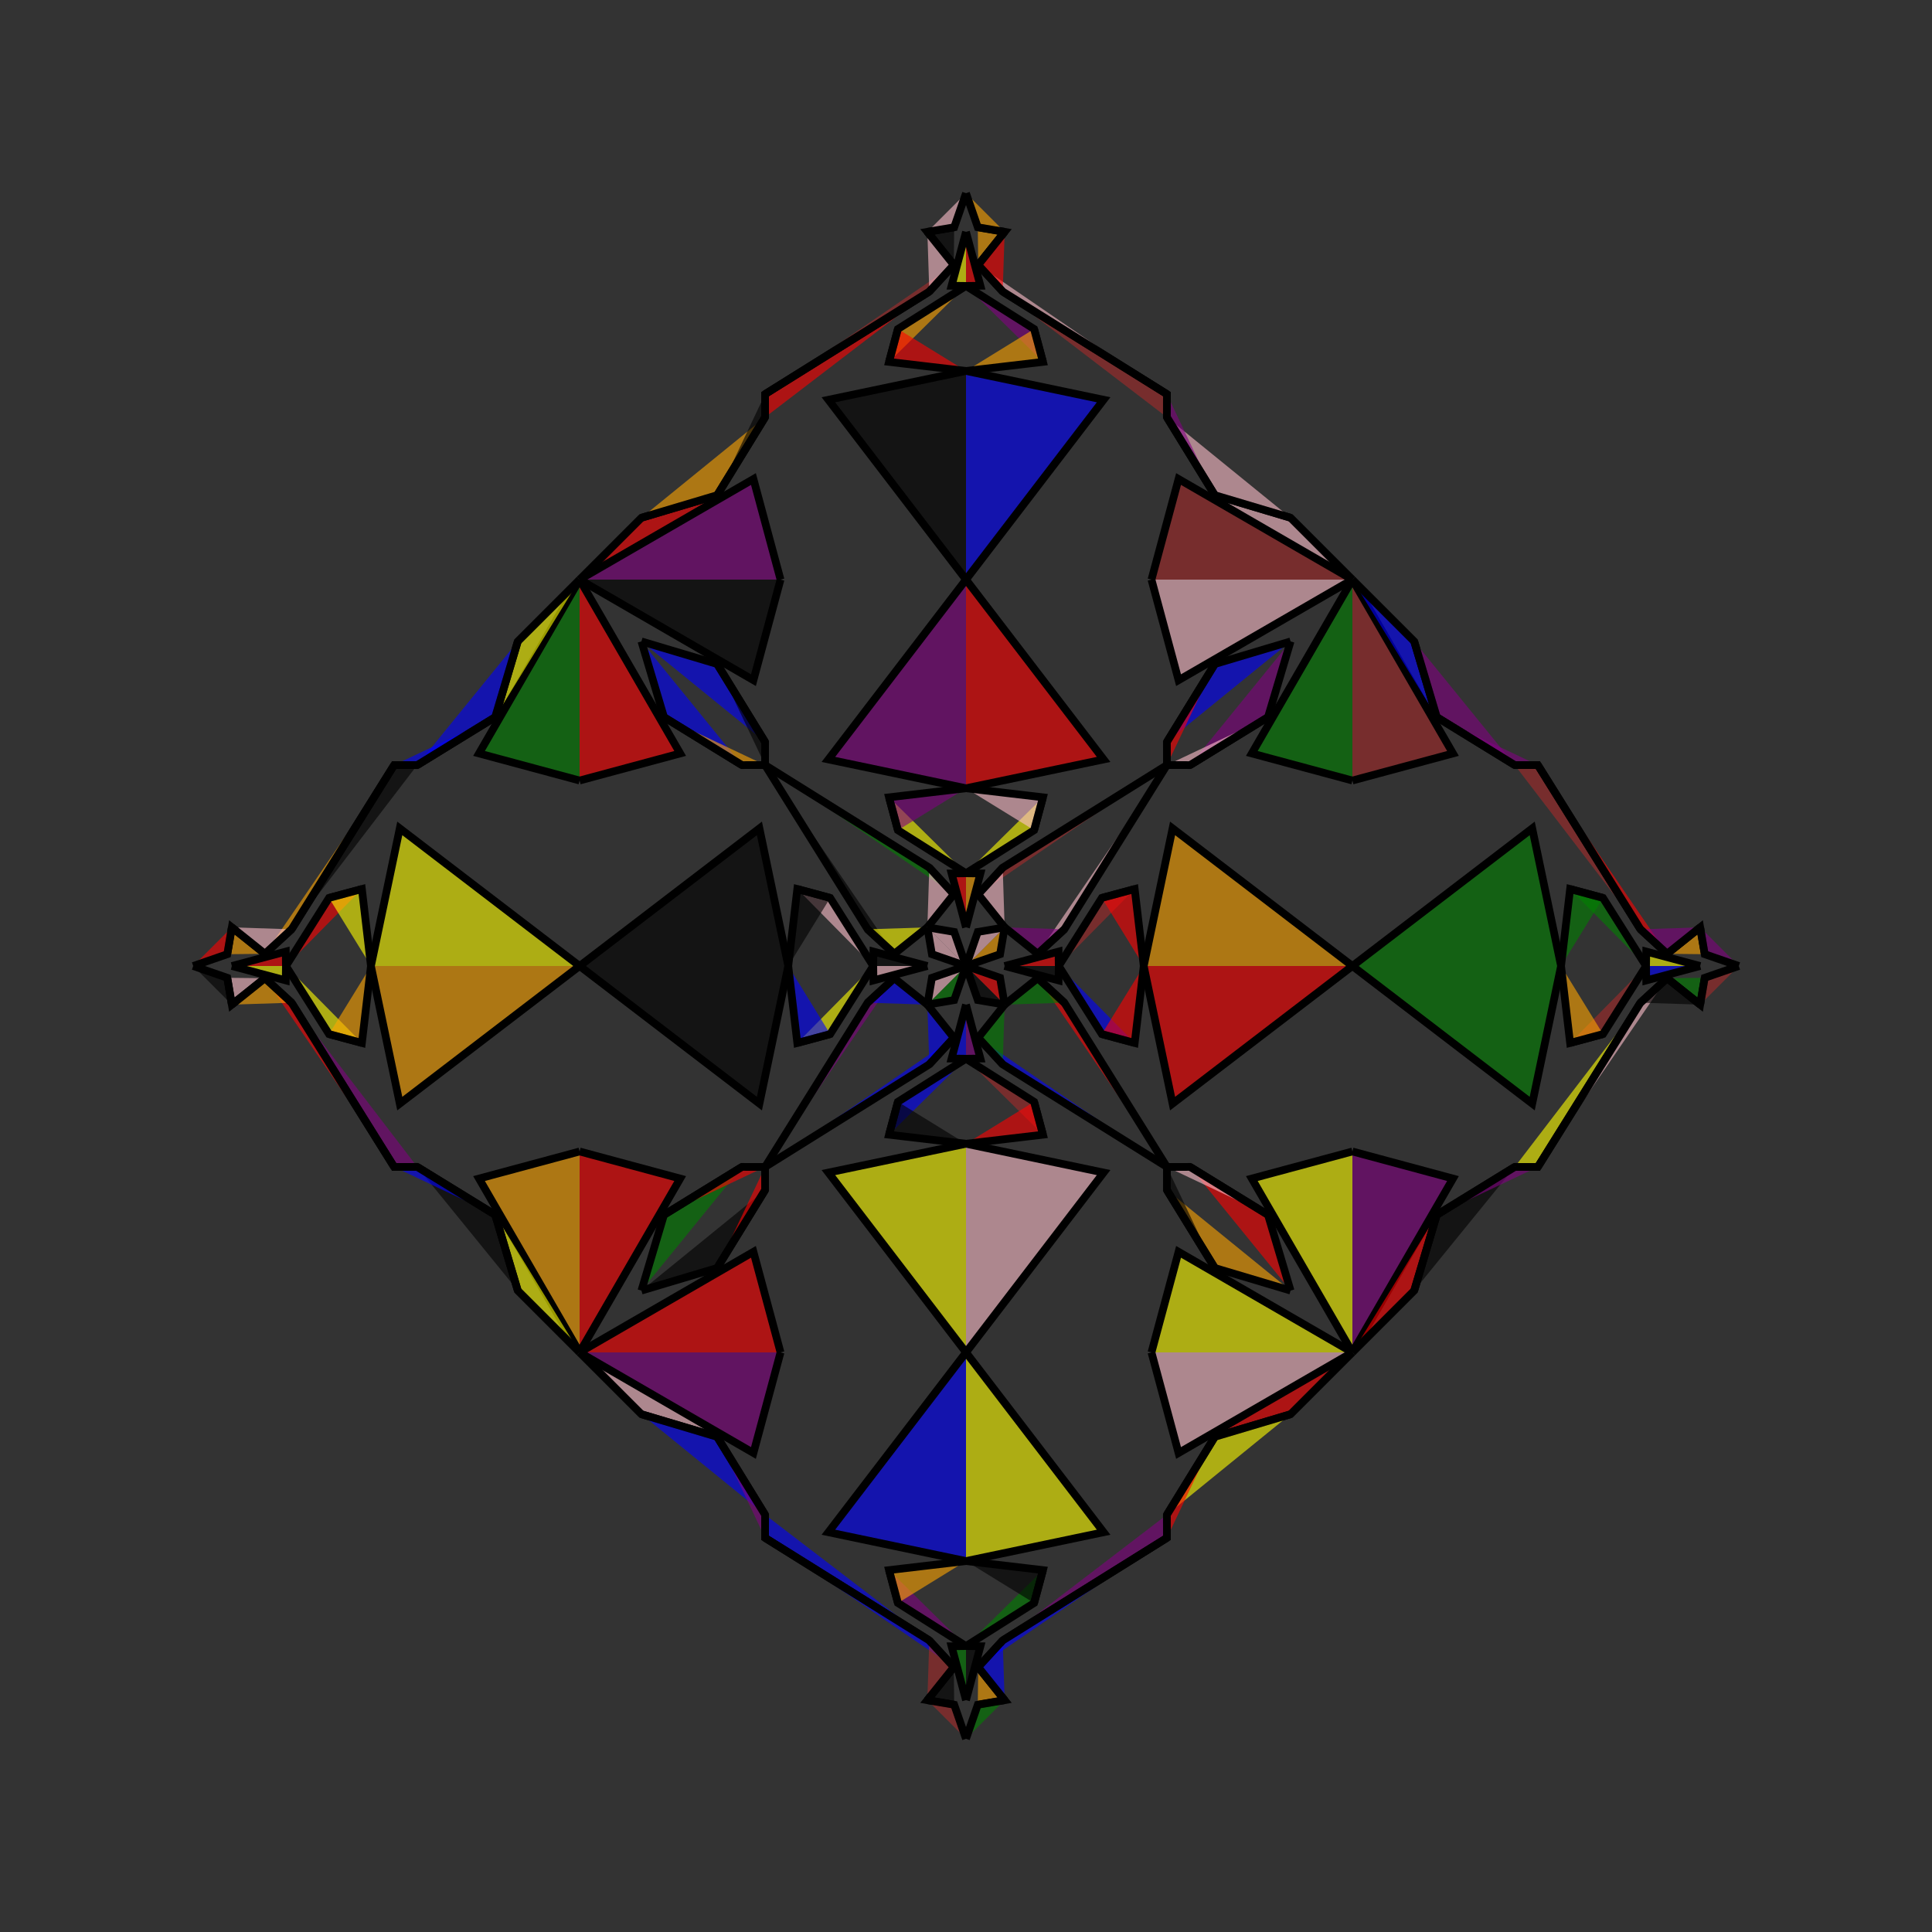 <?xml version="1.0" encoding="UTF-8"?>
<svg xmlns="http://www.w3.org/2000/svg" xmlns:xlink="http://www.w3.org/1999/xlink"
     width="250" height="250" viewBox="-125.0 -125.0 250 250">
<rect x="-125.0" y="-125.0" width="250" height="250" fill="#333333" stroke="none"/>
<defs>
</defs>
<path d="M1.579,90.722 L5.0,95.0 L1.527,95.591" fill="orange" fill-opacity="0.6" stroke="black" stroke-width="1" />
<path d="M1.579,-90.722 L5.0,-95.0 L1.527,-95.591" fill="orange" fill-opacity="0.6" stroke="black" stroke-width="1" />
<path d="M5.0,-0.0 L11.976,-1.864 L12.0,-0.0" fill="red" fill-opacity="0.6" stroke="black" stroke-width="1" />
<path d="M5.0,-0.0 L11.976,1.864 L12.0,-0.0" fill="black" fill-opacity="0.6" stroke="black" stroke-width="1" />
<path d="M12.0,-0.0 L17.573,-8.811 L21.828,-9.958" fill="brown" fill-opacity="0.6" stroke="black" stroke-width="1" />
<path d="M12.0,-0.0 L17.573,8.811 L21.828,9.958" fill="blue" fill-opacity="0.6" stroke="black" stroke-width="1" />
<path d="M17.573,-8.811 L21.828,-9.958 L23.0,-0.0" fill="red" fill-opacity="0.6" stroke="black" stroke-width="1" />
<path d="M17.573,8.811 L21.828,9.958 L23.0,-0.0" fill="red" fill-opacity="0.6" stroke="black" stroke-width="1" />
<path d="M23.0,-0.0 L26.731,-17.808 L50.0,-0.0" fill="orange" fill-opacity="0.6" stroke="black" stroke-width="1" />
<path d="M23.0,-0.0 L26.731,17.808 L50.0,-0.0" fill="red" fill-opacity="0.6" stroke="black" stroke-width="1" />
<path d="M50.0,-24.0 L36.985,-27.505 L50.0,-50.0" fill="green" fill-opacity="0.6" stroke="black" stroke-width="1" />
<path d="M50.0,24.0 L36.985,27.505 L50.0,50.0" fill="yellow" fill-opacity="0.6" stroke="black" stroke-width="1" />
<path d="M50.0,50.0 L42.0,58.0 L32.198,60.923" fill="red" fill-opacity="0.6" stroke="black" stroke-width="1" />
<path d="M50.0,-50.0 L42.0,-58.0 L32.198,-60.923" fill="pink" fill-opacity="0.6" stroke="black" stroke-width="1" />
<path d="M42.0,-42.0 L39.077,-32.198 L28.989,-25.996" fill="purple" fill-opacity="0.6" stroke="black" stroke-width="1" />
<path d="M42.0,42.0 L39.077,32.198 L28.989,25.996" fill="red" fill-opacity="0.6" stroke="black" stroke-width="1" />
<path d="M39.077,-32.198 L28.989,-25.996 L26.0,-26.0" fill="pink" fill-opacity="0.6" stroke="black" stroke-width="1" />
<path d="M39.077,32.198 L28.989,25.996 L26.0,26.0" fill="pink" fill-opacity="0.6" stroke="black" stroke-width="1" />
<path d="M25.996,71.011 L26.0,74.0 L4.749,87.271" fill="purple" fill-opacity="0.6" stroke="black" stroke-width="1" />
<path d="M25.996,-71.011 L26.0,-74.0 L4.749,-87.271" fill="brown" fill-opacity="0.6" stroke="black" stroke-width="1" />
<path d="M26.0,-26.0 L12.729,-4.749 L9.278,-1.579" fill="pink" fill-opacity="0.6" stroke="black" stroke-width="1" />
<path d="M26.0,26.0 L12.729,4.749 L9.278,1.579" fill="red" fill-opacity="0.6" stroke="black" stroke-width="1" />
<path d="M12.729,-4.749 L9.278,-1.579 L5.0,-5.0" fill="purple" fill-opacity="0.6" stroke="black" stroke-width="1" />
<path d="M12.729,4.749 L9.278,1.579 L5.0,5.0" fill="green" fill-opacity="0.6" stroke="black" stroke-width="1" />
<path d="M5.0,-5.0 L4.409,-1.527 L0.0,-0.0" fill="orange" fill-opacity="0.6" stroke="black" stroke-width="1" />
<path d="M5.0,5.0 L4.409,1.527 L0.0,-0.0" fill="red" fill-opacity="0.6" stroke="black" stroke-width="1" />
<path d="M-1.579,90.722 L-5.0,95.0 L-1.527,95.591" fill="black" fill-opacity="0.6" stroke="black" stroke-width="1" />
<path d="M-1.579,-90.722 L-5.0,-95.0 L-1.527,-95.591" fill="black" fill-opacity="0.6" stroke="black" stroke-width="1" />
<path d="M-5.0,-0.0 L-11.976,-1.864 L-12.0,-0.0" fill="black" fill-opacity="0.6" stroke="black" stroke-width="1" />
<path d="M-5.0,-0.0 L-11.976,1.864 L-12.0,-0.0" fill="pink" fill-opacity="0.6" stroke="black" stroke-width="1" />
<path d="M-12.0,-0.0 L-17.573,-8.811 L-21.828,-9.958" fill="pink" fill-opacity="0.6" stroke="black" stroke-width="1" />
<path d="M-12.0,-0.0 L-17.573,8.811 L-21.828,9.958" fill="yellow" fill-opacity="0.6" stroke="black" stroke-width="1" />
<path d="M-17.573,-8.811 L-21.828,-9.958 L-23.0,-0.0" fill="black" fill-opacity="0.6" stroke="black" stroke-width="1" />
<path d="M-17.573,8.811 L-21.828,9.958 L-23.0,-0.0" fill="blue" fill-opacity="0.6" stroke="black" stroke-width="1" />
<path d="M-23.0,-0.0 L-26.731,-17.808 L-50.0,-0.0" fill="black" fill-opacity="0.6" stroke="black" stroke-width="1" />
<path d="M-23.0,-0.0 L-26.731,17.808 L-50.0,-0.0" fill="black" fill-opacity="0.6" stroke="black" stroke-width="1" />
<path d="M-50.0,-24.0 L-36.985,-27.505 L-50.0,-50.0" fill="red" fill-opacity="0.6" stroke="black" stroke-width="1" />
<path d="M-50.0,24.0 L-36.985,27.505 L-50.0,50.0" fill="red" fill-opacity="0.6" stroke="black" stroke-width="1" />
<path d="M-50.0,50.0 L-42.0,58.0 L-32.198,60.923" fill="pink" fill-opacity="0.6" stroke="black" stroke-width="1" />
<path d="M-50.0,-50.0 L-42.0,-58.0 L-32.198,-60.923" fill="red" fill-opacity="0.6" stroke="black" stroke-width="1" />
<path d="M-42.0,-42.0 L-39.077,-32.198 L-28.989,-25.996" fill="blue" fill-opacity="0.6" stroke="black" stroke-width="1" />
<path d="M-42.0,42.0 L-39.077,32.198 L-28.989,25.996" fill="green" fill-opacity="0.6" stroke="black" stroke-width="1" />
<path d="M-39.077,-32.198 L-28.989,-25.996 L-26.0,-26.0" fill="orange" fill-opacity="0.6" stroke="black" stroke-width="1" />
<path d="M-39.077,32.198 L-28.989,25.996 L-26.0,26.0" fill="red" fill-opacity="0.6" stroke="black" stroke-width="1" />
<path d="M-25.996,71.011 L-26.0,74.0 L-4.749,87.271" fill="blue" fill-opacity="0.6" stroke="black" stroke-width="1" />
<path d="M-25.996,-71.011 L-26.0,-74.0 L-4.749,-87.271" fill="red" fill-opacity="0.6" stroke="black" stroke-width="1" />
<path d="M-26.0,-26.0 L-12.729,-4.749 L-9.278,-1.579" fill="black" fill-opacity="0.6" stroke="black" stroke-width="1" />
<path d="M-26.0,26.0 L-12.729,4.749 L-9.278,1.579" fill="purple" fill-opacity="0.6" stroke="black" stroke-width="1" />
<path d="M-12.729,-4.749 L-9.278,-1.579 L-5.0,-5.0" fill="yellow" fill-opacity="0.6" stroke="black" stroke-width="1" />
<path d="M-12.729,4.749 L-9.278,1.579 L-5.0,5.0" fill="blue" fill-opacity="0.6" stroke="black" stroke-width="1" />
<path d="M-5.0,-5.0 L-4.409,-1.527 L0.0,-0.0" fill="pink" fill-opacity="0.6" stroke="black" stroke-width="1" />
<path d="M-5.0,5.0 L-4.409,1.527 L0.0,-0.0" fill="pink" fill-opacity="0.6" stroke="black" stroke-width="1" />
<path d="M90.722,1.579 L95.0,5.0 L95.591,1.527" fill="green" fill-opacity="0.6" stroke="black" stroke-width="1" />
<path d="M90.722,-1.579 L95.0,-5.0 L95.591,-1.527" fill="orange" fill-opacity="0.6" stroke="black" stroke-width="1" />
<path d="M95.0,-0.0 L88.024,1.864 L88.0,-0.0" fill="blue" fill-opacity="0.6" stroke="black" stroke-width="1" />
<path d="M95.0,-0.0 L88.024,-1.864 L88.0,-0.0" fill="yellow" fill-opacity="0.6" stroke="black" stroke-width="1" />
<path d="M88.0,-0.0 L82.427,8.811 L78.172,9.958" fill="brown" fill-opacity="0.6" stroke="black" stroke-width="1" />
<path d="M88.0,-0.0 L82.427,-8.811 L78.172,-9.958" fill="green" fill-opacity="0.6" stroke="black" stroke-width="1" />
<path d="M82.427,8.811 L78.172,9.958 L77.0,-0.0" fill="orange" fill-opacity="0.6" stroke="black" stroke-width="1" />
<path d="M82.427,-8.811 L78.172,-9.958 L77.0,-0.0" fill="green" fill-opacity="0.6" stroke="black" stroke-width="1" />
<path d="M77.0,-0.0 L73.269,17.808 L50.0,-0.0" fill="green" fill-opacity="0.6" stroke="black" stroke-width="1" />
<path d="M77.0,-0.0 L73.269,-17.808 L50.0,-0.0" fill="green" fill-opacity="0.6" stroke="black" stroke-width="1" />
<path d="M50.0,24.0 L63.015,27.505 L50.0,50.0" fill="purple" fill-opacity="0.6" stroke="black" stroke-width="1" />
<path d="M50.0,-24.0 L63.015,-27.505 L50.0,-50.0" fill="brown" fill-opacity="0.6" stroke="black" stroke-width="1" />
<path d="M50.0,50.0 L58.0,42.0 L60.923,32.198" fill="red" fill-opacity="0.6" stroke="black" stroke-width="1" />
<path d="M50.0,-50.0 L58.0,-42.0 L60.923,-32.198" fill="blue" fill-opacity="0.6" stroke="black" stroke-width="1" />
<path d="M58.0,42.0 L60.923,32.198 L71.011,25.996" fill="black" fill-opacity="0.6" stroke="black" stroke-width="1" />
<path d="M58.0,-42.0 L60.923,-32.198 L71.011,-25.996" fill="purple" fill-opacity="0.6" stroke="black" stroke-width="1" />
<path d="M60.923,32.198 L71.011,25.996 L74.0,26.0" fill="purple" fill-opacity="0.6" stroke="black" stroke-width="1" />
<path d="M60.923,-32.198 L71.011,-25.996 L74.0,-26.0" fill="purple" fill-opacity="0.6" stroke="black" stroke-width="1" />
<path d="M71.011,25.996 L74.0,26.0 L87.271,4.749" fill="yellow" fill-opacity="0.6" stroke="black" stroke-width="1" />
<path d="M71.011,-25.996 L74.0,-26.0 L87.271,-4.749" fill="brown" fill-opacity="0.6" stroke="black" stroke-width="1" />
<path d="M74.0,26.0 L87.271,4.749 L90.722,1.579" fill="pink" fill-opacity="0.6" stroke="black" stroke-width="1" />
<path d="M74.0,-26.0 L87.271,-4.749 L90.722,-1.579" fill="red" fill-opacity="0.6" stroke="black" stroke-width="1" />
<path d="M87.271,4.749 L90.722,1.579 L95.0,5.0" fill="black" fill-opacity="0.6" stroke="black" stroke-width="1" />
<path d="M87.271,-4.749 L90.722,-1.579 L95.0,-5.0" fill="purple" fill-opacity="0.6" stroke="black" stroke-width="1" />
<path d="M95.0,5.0 L95.591,1.527 L100.0,-0.0" fill="brown" fill-opacity="0.6" stroke="black" stroke-width="1" />
<path d="M95.0,-5.0 L95.591,-1.527 L100.0,-0.0" fill="purple" fill-opacity="0.6" stroke="black" stroke-width="1" />
<path d="M0.0,-5.0 L1.864,-11.976 L0.0,-12.0" fill="orange" fill-opacity="0.6" stroke="black" stroke-width="1" />
<path d="M0.0,5.0 L1.864,11.976 L0.0,12.0" fill="purple" fill-opacity="0.6" stroke="black" stroke-width="1" />
<path d="M0.0,95.0 L1.864,88.024 L0.0,88.0" fill="black" fill-opacity="0.6" stroke="black" stroke-width="1" />
<path d="M0.0,-95.0 L1.864,-88.024 L0.0,-88.0" fill="red" fill-opacity="0.6" stroke="black" stroke-width="1" />
<path d="M0.0,-12.0 L8.811,-17.573 L9.958,-21.828" fill="yellow" fill-opacity="0.6" stroke="black" stroke-width="1" />
<path d="M0.0,12.0 L8.811,17.573 L9.958,21.828" fill="brown" fill-opacity="0.6" stroke="black" stroke-width="1" />
<path d="M0.0,88.0 L8.811,82.427 L9.958,78.172" fill="green" fill-opacity="0.6" stroke="black" stroke-width="1" />
<path d="M0.0,-88.0 L8.811,-82.427 L9.958,-78.172" fill="purple" fill-opacity="0.6" stroke="black" stroke-width="1" />
<path d="M8.811,-17.573 L9.958,-21.828 L0.0,-23.0" fill="pink" fill-opacity="0.6" stroke="black" stroke-width="1" />
<path d="M8.811,17.573 L9.958,21.828 L0.0,23.0" fill="red" fill-opacity="0.6" stroke="black" stroke-width="1" />
<path d="M8.811,82.427 L9.958,78.172 L0.0,77.0" fill="black" fill-opacity="0.6" stroke="black" stroke-width="1" />
<path d="M8.811,-82.427 L9.958,-78.172 L0.0,-77.0" fill="orange" fill-opacity="0.6" stroke="black" stroke-width="1" />
<path d="M0.0,-23.0 L17.808,-26.731 L0.0,-50.0" fill="red" fill-opacity="0.6" stroke="black" stroke-width="1" />
<path d="M0.0,23.0 L17.808,26.731 L0.0,50.0" fill="pink" fill-opacity="0.6" stroke="black" stroke-width="1" />
<path d="M0.0,77.0 L17.808,73.269 L0.0,50.0" fill="yellow" fill-opacity="0.6" stroke="black" stroke-width="1" />
<path d="M0.0,-77.0 L17.808,-73.269 L0.0,-50.0" fill="blue" fill-opacity="0.6" stroke="black" stroke-width="1" />
<path d="M24.0,-50.0 L27.505,-36.985 L50.0,-50.0" fill="pink" fill-opacity="0.6" stroke="black" stroke-width="1" />
<path d="M24.0,50.0 L27.505,36.985 L50.0,50.0" fill="yellow" fill-opacity="0.6" stroke="black" stroke-width="1" />
<path d="M24.0,50.0 L27.505,63.015 L50.0,50.0" fill="pink" fill-opacity="0.6" stroke="black" stroke-width="1" />
<path d="M24.0,-50.0 L27.505,-63.015 L50.0,-50.0" fill="brown" fill-opacity="0.6" stroke="black" stroke-width="1" />
<path d="M42.0,-42.0 L32.198,-39.077 L25.996,-28.989" fill="blue" fill-opacity="0.6" stroke="black" stroke-width="1" />
<path d="M42.0,42.0 L32.198,39.077 L25.996,28.989" fill="orange" fill-opacity="0.6" stroke="black" stroke-width="1" />
<path d="M42.0,58.0 L32.198,60.923 L25.996,71.011" fill="yellow" fill-opacity="0.6" stroke="black" stroke-width="1" />
<path d="M42.0,-58.0 L32.198,-60.923 L25.996,-71.011" fill="pink" fill-opacity="0.6" stroke="black" stroke-width="1" />
<path d="M32.198,-39.077 L25.996,-28.989 L26.0,-26.0" fill="red" fill-opacity="0.6" stroke="black" stroke-width="1" />
<path d="M32.198,39.077 L25.996,28.989 L26.0,26.0" fill="black" fill-opacity="0.6" stroke="black" stroke-width="1" />
<path d="M32.198,60.923 L25.996,71.011 L26.0,74.0" fill="red" fill-opacity="0.6" stroke="black" stroke-width="1" />
<path d="M32.198,-60.923 L25.996,-71.011 L26.0,-74.0" fill="purple" fill-opacity="0.6" stroke="black" stroke-width="1" />
<path d="M26.0,-26.0 L4.749,-12.729 L1.579,-9.278" fill="brown" fill-opacity="0.6" stroke="black" stroke-width="1" />
<path d="M26.0,26.0 L4.749,12.729 L1.579,9.278" fill="blue" fill-opacity="0.6" stroke="black" stroke-width="1" />
<path d="M26.0,74.0 L4.749,87.271 L1.579,90.722" fill="blue" fill-opacity="0.6" stroke="black" stroke-width="1" />
<path d="M26.0,-74.0 L4.749,-87.271 L1.579,-90.722" fill="pink" fill-opacity="0.6" stroke="black" stroke-width="1" />
<path d="M4.749,-12.729 L1.579,-9.278 L5.0,-5.0" fill="pink" fill-opacity="0.6" stroke="black" stroke-width="1" />
<path d="M4.749,12.729 L1.579,9.278 L5.0,5.0" fill="green" fill-opacity="0.6" stroke="black" stroke-width="1" />
<path d="M4.749,87.271 L1.579,90.722 L5.0,95.0" fill="blue" fill-opacity="0.6" stroke="black" stroke-width="1" />
<path d="M4.749,-87.271 L1.579,-90.722 L5.0,-95.0" fill="red" fill-opacity="0.6" stroke="black" stroke-width="1" />
<path d="M5.0,-5.0 L1.527,-4.409 L0.0,-0.0" fill="pink" fill-opacity="0.6" stroke="black" stroke-width="1" />
<path d="M5.0,5.0 L1.527,4.409 L0.0,-0.0" fill="black" fill-opacity="0.6" stroke="black" stroke-width="1" />
<path d="M5.0,95.0 L1.527,95.591 L0.0,100.0" fill="green" fill-opacity="0.6" stroke="black" stroke-width="1" />
<path d="M5.0,-95.0 L1.527,-95.591 L0.0,-100.0" fill="orange" fill-opacity="0.6" stroke="black" stroke-width="1" />
<path d="M0.0,95.0 L-1.864,88.024 L0.0,88.0" fill="green" fill-opacity="0.6" stroke="black" stroke-width="1" />
<path d="M0.0,-5.0 L-1.864,-11.976 L0.0,-12.0" fill="red" fill-opacity="0.6" stroke="black" stroke-width="1" />
<path d="M0.0,5.0 L-1.864,11.976 L0.0,12.0" fill="blue" fill-opacity="0.6" stroke="black" stroke-width="1" />
<path d="M0.0,-95.0 L-1.864,-88.024 L0.0,-88.0" fill="yellow" fill-opacity="0.6" stroke="black" stroke-width="1" />
<path d="M0.0,88.0 L-8.811,82.427 L-9.958,78.172" fill="purple" fill-opacity="0.6" stroke="black" stroke-width="1" />
<path d="M0.0,-12.0 L-8.811,-17.573 L-9.958,-21.828" fill="yellow" fill-opacity="0.6" stroke="black" stroke-width="1" />
<path d="M0.0,12.0 L-8.811,17.573 L-9.958,21.828" fill="blue" fill-opacity="0.6" stroke="black" stroke-width="1" />
<path d="M0.0,-88.0 L-8.811,-82.427 L-9.958,-78.172" fill="orange" fill-opacity="0.6" stroke="black" stroke-width="1" />
<path d="M-8.811,82.427 L-9.958,78.172 L0.0,77.0" fill="orange" fill-opacity="0.6" stroke="black" stroke-width="1" />
<path d="M-8.811,-17.573 L-9.958,-21.828 L0.0,-23.0" fill="purple" fill-opacity="0.6" stroke="black" stroke-width="1" />
<path d="M-8.811,17.573 L-9.958,21.828 L0.0,23.0" fill="black" fill-opacity="0.6" stroke="black" stroke-width="1" />
<path d="M-8.811,-82.427 L-9.958,-78.172 L0.0,-77.0" fill="red" fill-opacity="0.6" stroke="black" stroke-width="1" />
<path d="M0.0,77.0 L-17.808,73.269 L0.0,50.0" fill="blue" fill-opacity="0.6" stroke="black" stroke-width="1" />
<path d="M0.0,-23.0 L-17.808,-26.731 L0.0,-50.0" fill="purple" fill-opacity="0.6" stroke="black" stroke-width="1" />
<path d="M0.0,23.0 L-17.808,26.731 L0.0,50.0" fill="yellow" fill-opacity="0.6" stroke="black" stroke-width="1" />
<path d="M0.0,-77.0 L-17.808,-73.269 L0.0,-50.0" fill="black" fill-opacity="0.6" stroke="black" stroke-width="1" />
<path d="M-24.0,50.0 L-27.505,63.015 L-50.0,50.0" fill="purple" fill-opacity="0.6" stroke="black" stroke-width="1" />
<path d="M-24.0,-50.0 L-27.505,-36.985 L-50.0,-50.0" fill="black" fill-opacity="0.6" stroke="black" stroke-width="1" />
<path d="M-24.0,50.0 L-27.505,36.985 L-50.0,50.0" fill="red" fill-opacity="0.6" stroke="black" stroke-width="1" />
<path d="M-24.0,-50.0 L-27.505,-63.015 L-50.0,-50.0" fill="purple" fill-opacity="0.6" stroke="black" stroke-width="1" />
<path d="M-42.0,58.0 L-32.198,60.923 L-25.996,71.011" fill="blue" fill-opacity="0.6" stroke="black" stroke-width="1" />
<path d="M-42.0,-42.0 L-32.198,-39.077 L-25.996,-28.989" fill="blue" fill-opacity="0.6" stroke="black" stroke-width="1" />
<path d="M-42.0,42.0 L-32.198,39.077 L-25.996,28.989" fill="black" fill-opacity="0.6" stroke="black" stroke-width="1" />
<path d="M-42.0,-58.0 L-32.198,-60.923 L-25.996,-71.011" fill="orange" fill-opacity="0.6" stroke="black" stroke-width="1" />
<path d="M-32.198,60.923 L-25.996,71.011 L-26.0,74.0" fill="purple" fill-opacity="0.6" stroke="black" stroke-width="1" />
<path d="M-32.198,-39.077 L-25.996,-28.989 L-26.0,-26.0" fill="black" fill-opacity="0.6" stroke="black" stroke-width="1" />
<path d="M-32.198,39.077 L-25.996,28.989 L-26.0,26.0" fill="red" fill-opacity="0.6" stroke="black" stroke-width="1" />
<path d="M-32.198,-60.923 L-25.996,-71.011 L-26.0,-74.0" fill="black" fill-opacity="0.6" stroke="black" stroke-width="1" />
<path d="M-26.0,74.0 L-4.749,87.271 L-1.579,90.722" fill="blue" fill-opacity="0.6" stroke="black" stroke-width="1" />
<path d="M-26.0,-26.0 L-4.749,-12.729 L-1.579,-9.278" fill="green" fill-opacity="0.6" stroke="black" stroke-width="1" />
<path d="M-26.0,26.0 L-4.749,12.729 L-1.579,9.278" fill="blue" fill-opacity="0.6" stroke="black" stroke-width="1" />
<path d="M-26.0,-74.0 L-4.749,-87.271 L-1.579,-90.722" fill="brown" fill-opacity="0.6" stroke="black" stroke-width="1" />
<path d="M-4.749,87.271 L-1.579,90.722 L-5.0,95.0" fill="brown" fill-opacity="0.6" stroke="black" stroke-width="1" />
<path d="M-4.749,-12.729 L-1.579,-9.278 L-5.0,-5.0" fill="pink" fill-opacity="0.6" stroke="black" stroke-width="1" />
<path d="M-4.749,12.729 L-1.579,9.278 L-5.0,5.0" fill="blue" fill-opacity="0.6" stroke="black" stroke-width="1" />
<path d="M-4.749,-87.271 L-1.579,-90.722 L-5.0,-95.0" fill="pink" fill-opacity="0.6" stroke="black" stroke-width="1" />
<path d="M-5.0,95.0 L-1.527,95.591 L0.0,100.0" fill="brown" fill-opacity="0.6" stroke="black" stroke-width="1" />
<path d="M-5.0,-5.0 L-1.527,-4.409 L0.0,-0.0" fill="pink" fill-opacity="0.6" stroke="black" stroke-width="1" />
<path d="M-5.0,5.0 L-1.527,4.409 L0.0,-0.0" fill="green" fill-opacity="0.6" stroke="black" stroke-width="1" />
<path d="M-5.0,-95.0 L-1.527,-95.591 L0.0,-100.0" fill="pink" fill-opacity="0.6" stroke="black" stroke-width="1" />
<path d="M-90.722,-1.579 L-95.0,-5.0 L-95.591,-1.527" fill="orange" fill-opacity="0.6" stroke="black" stroke-width="1" />
<path d="M-90.722,1.579 L-95.0,5.0 L-95.591,1.527" fill="pink" fill-opacity="0.6" stroke="black" stroke-width="1" />
<path d="M-95.0,-0.0 L-88.024,-1.864 L-88.0,-0.0" fill="red" fill-opacity="0.6" stroke="black" stroke-width="1" />
<path d="M-95.0,-0.0 L-88.024,1.864 L-88.0,-0.0" fill="yellow" fill-opacity="0.6" stroke="black" stroke-width="1" />
<path d="M-88.0,-0.0 L-82.427,-8.811 L-78.172,-9.958" fill="red" fill-opacity="0.6" stroke="black" stroke-width="1" />
<path d="M-88.0,-0.0 L-82.427,8.811 L-78.172,9.958" fill="yellow" fill-opacity="0.6" stroke="black" stroke-width="1" />
<path d="M-82.427,-8.811 L-78.172,-9.958 L-77.0,-0.0" fill="yellow" fill-opacity="0.6" stroke="black" stroke-width="1" />
<path d="M-82.427,8.811 L-78.172,9.958 L-77.0,-0.0" fill="orange" fill-opacity="0.6" stroke="black" stroke-width="1" />
<path d="M-77.0,-0.0 L-73.269,-17.808 L-50.0,-0.0" fill="yellow" fill-opacity="0.6" stroke="black" stroke-width="1" />
<path d="M-77.0,-0.0 L-73.269,17.808 L-50.0,-0.0" fill="orange" fill-opacity="0.6" stroke="black" stroke-width="1" />
<path d="M-50.0,-24.0 L-63.015,-27.505 L-50.0,-50.0" fill="green" fill-opacity="0.6" stroke="black" stroke-width="1" />
<path d="M-50.0,24.0 L-63.015,27.505 L-50.0,50.0" fill="orange" fill-opacity="0.6" stroke="black" stroke-width="1" />
<path d="M-50.0,-50.0 L-58.0,-42.0 L-60.923,-32.198" fill="yellow" fill-opacity="0.6" stroke="black" stroke-width="1" />
<path d="M-50.0,50.0 L-58.0,42.0 L-60.923,32.198" fill="yellow" fill-opacity="0.6" stroke="black" stroke-width="1" />
<path d="M-58.0,-42.0 L-60.923,-32.198 L-71.011,-25.996" fill="blue" fill-opacity="0.6" stroke="black" stroke-width="1" />
<path d="M-58.0,42.0 L-60.923,32.198 L-71.011,25.996" fill="black" fill-opacity="0.6" stroke="black" stroke-width="1" />
<path d="M-60.923,-32.198 L-71.011,-25.996 L-74.0,-26.0" fill="blue" fill-opacity="0.6" stroke="black" stroke-width="1" />
<path d="M-60.923,32.198 L-71.011,25.996 L-74.0,26.0" fill="blue" fill-opacity="0.6" stroke="black" stroke-width="1" />
<path d="M-71.011,-25.996 L-74.0,-26.0 L-87.271,-4.749" fill="black" fill-opacity="0.6" stroke="black" stroke-width="1" />
<path d="M-71.011,25.996 L-74.0,26.0 L-87.271,4.749" fill="purple" fill-opacity="0.6" stroke="black" stroke-width="1" />
<path d="M-74.0,-26.0 L-87.271,-4.749 L-90.722,-1.579" fill="orange" fill-opacity="0.6" stroke="black" stroke-width="1" />
<path d="M-74.0,26.0 L-87.271,4.749 L-90.722,1.579" fill="red" fill-opacity="0.6" stroke="black" stroke-width="1" />
<path d="M-87.271,-4.749 L-90.722,-1.579 L-95.0,-5.0" fill="pink" fill-opacity="0.6" stroke="black" stroke-width="1" />
<path d="M-87.271,4.749 L-90.722,1.579 L-95.0,5.0" fill="orange" fill-opacity="0.6" stroke="black" stroke-width="1" />
<path d="M-95.0,-5.0 L-95.591,-1.527 L-100.0,-0.0" fill="red" fill-opacity="0.6" stroke="black" stroke-width="1" />
<path d="M-95.0,5.0 L-95.591,1.527 L-100.0,-0.0" fill="black" fill-opacity="0.6" stroke="black" stroke-width="1" />
</svg>